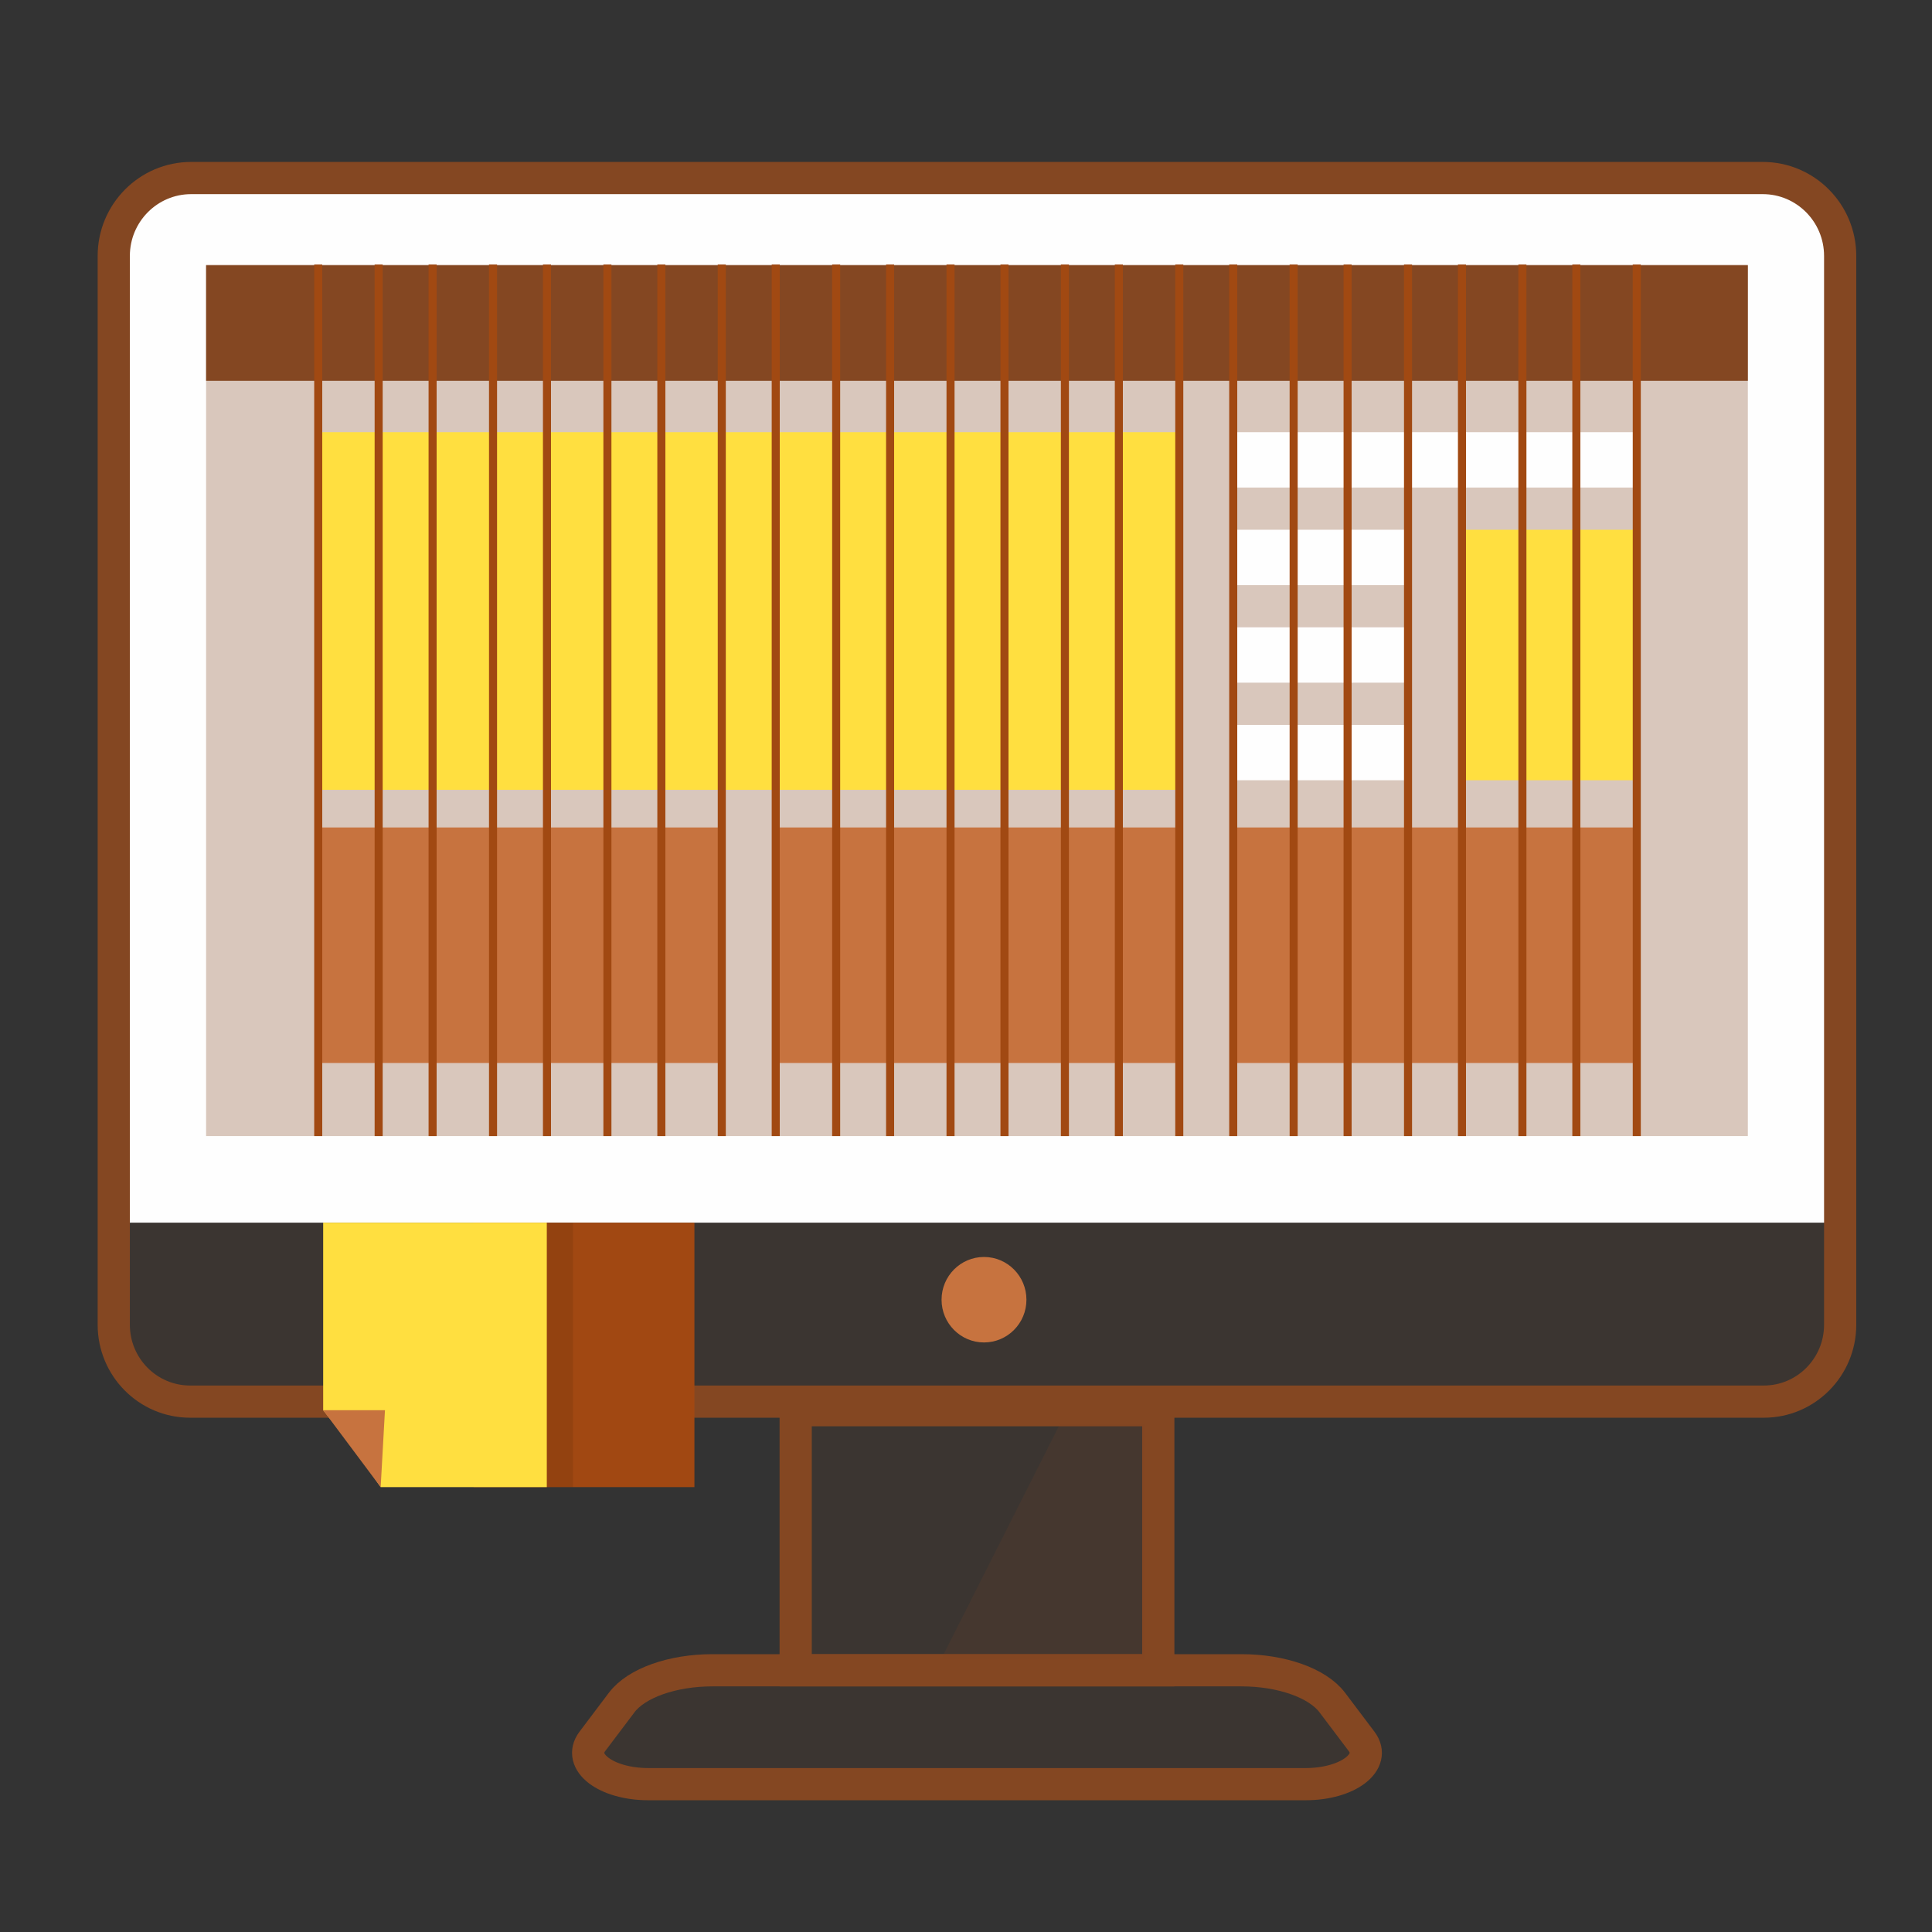 <?xml version="1.0" encoding="UTF-8"?>
<svg width="120px" height="120px" viewBox="0 0 120 120" version="1.1" xmlns="http://www.w3.org/2000/svg" xmlns:xlink="http://www.w3.org/1999/xlink">
    <rect x="0" y="0" width="120" height="120" fill="#333333" stroke="none"/>
    <!-- Generator: Sketch 41.2 (35397) - http://www.bohemiancoding.com/sketch -->
    <title>webd</title>
    <desc>Created with Sketch.</desc>
    <defs></defs>
    <g id="Page-1" stroke="none" stroke-width="1" fill="none" fill-rule="evenodd">
        <g id="iPad-Pro-Portrait-Copy" transform="translate(-638, -332)">
            <g id="Page-1" transform="translate(645, 343)">
                <path d="M107.297,64.942 L0.065,64.942 L0.065,6.403 C0.065,2.898 2.886,0.057 6.367,0.057 L100.997,0.057 C104.476,0.057 107.297,2.898 107.297,6.403 L107.297,64.942 Z" id="Fill-5" fill="#FEFEFE"></path>
                <path d="M101.084,76.057 L6.279,76.057 C2.848,76.057 0.065,73.256 0.065,69.799 L0.065,64.943 L107.297,64.943 L107.297,69.799 C107.297,73.256 104.514,76.057 101.084,76.057" id="Fill-6" fill="#844823" opacity="0.1"></path>
                <path d="M102.489,0.058 L4.873,0.058 C2.219,0.058 0.066,2.225 0.066,4.899 L0.066,64.943 L0.066,71.281 C0.066,73.919 2.189,76.057 4.808,76.057 L102.556,76.057 C105.173,76.057 107.296,73.919 107.296,71.281 L107.296,64.943 L107.296,4.899 C107.296,2.225 105.143,0.058 102.489,0.058 Z" id="Stroke-7" stroke="#844722" stroke-width="2"></path>
                <polygon id="Fill-8" fill="#844823" opacity="0.3" points="5.801 59.564 101.562 59.564 101.562 5.435 5.801 5.435"></polygon>
                <path d="M56.754,69.728 C56.754,71.193 55.575,72.382 54.118,72.382 C52.663,72.382 51.482,71.193 51.482,69.728 C51.482,68.263 52.663,67.073 54.118,67.073 C55.575,67.073 56.754,68.263 56.754,69.728" id="Fill-9" fill="#C7733F"></path>
                <path d="M74.088,99.817 L33.275,99.817 C30.639,99.817 28.829,98.435 29.794,97.158 L31.616,94.743 C32.526,93.538 34.761,92.744 37.249,92.744 L70.114,92.744 C72.602,92.744 74.837,93.538 75.747,94.743 L77.569,97.158 C78.534,98.435 76.724,99.817 74.088,99.817" id="Fill-10" fill="#844823" opacity="0.1"></path>
                <path d="M74.088,99.817 L33.275,99.817 C30.639,99.817 28.829,98.435 29.794,97.158 L31.616,94.743 C32.526,93.538 34.761,92.744 37.249,92.744 L70.114,92.744 C72.602,92.744 74.837,93.538 75.747,94.743 L77.569,97.158 C78.534,98.435 76.724,99.817 74.088,99.817 Z" id="Stroke-11" stroke="#844722" stroke-width="2"></path>
                <polygon id="Fill-12" fill="#844823" opacity="0.1" points="42.421 92.745 64.944 92.745 64.944 76.589 42.421 76.589"></polygon>
                <polygon id="Stroke-13" stroke="#844722" stroke-width="2" points="42.421 92.745 64.944 92.745 64.944 76.589 42.421 76.589"></polygon>
                <polygon id="Fill-14" fill="#844823" opacity="0.15" points="58.839 77.44 64.047 77.44 64.047 92.08 51.445 92.08"></polygon>
                <g id="Group-8" transform="translate(12.226, 64.286)">
                    <polygon id="Fill-15" fill="#A14812" points="10.189 17.081 23.906 17.081 23.906 0.657 10.189 0.657"></polygon>
                    <polygon id="Fill-15-Copy-2" fill="#000000" opacity="0.086" points="14.264 17.081 16.366 17.081 16.366 0.657 14.264 0.657"></polygon>
                    <polygon id="Fill-16" fill="#FFDF40" points="14.737 17.081 4.418 17.081 2.814 14.769 0.847 12.303 0.847 0.657 14.737 0.657"></polygon>
                    <polygon id="Fill-17" fill="#C7733F" points="0.846 12.303 4.685 12.303 4.418 17.081"></polygon>
                </g>
                <polygon id="Fill-18" fill="#844722" points="5.801 12.654 101.562 12.654 101.562 5.477 5.801 5.477"></polygon>
                <polygon id="Fill-19" fill="#FFDF40" points="12.766 38.057 66.247 38.057 66.247 15.844 12.766 15.844"></polygon>
                <polygon id="Fill-20" fill="#C7733F" points="12.764 55.025 37.83 55.025 37.83 40.395 12.764 40.395"></polygon>
                <polygon id="Fill-21" fill="#C7733F" points="41.181 55.025 66.247 55.025 66.247 40.395 41.181 40.395"></polygon>
                <polygon id="Fill-22" fill="#C7733F" points="69.597 55.025 94.596 55.025 94.596 40.395 69.597 40.395"></polygon>
                <polygon id="Fill-23" fill="#FEFEFE" points="69.597 19.282 94.596 19.282 94.596 15.844 69.597 15.844"></polygon>
                <polygon id="Fill-24" fill="#FEFEFE" points="69.599 25.341 80.456 25.341 80.456 21.903 69.599 21.903"></polygon>
                <polygon id="Fill-25" fill="#FFDF40" points="83.807 37.463 94.689 37.463 94.689 21.905 83.807 21.905"></polygon>
                <polygon id="Fill-26" fill="#FEFEFE" points="69.599 31.402 80.456 31.402 80.456 27.964 69.599 27.964"></polygon>
                <polygon id="Fill-27" fill="#FEFEFE" points="69.599 37.463 80.456 37.463 80.456 34.025 69.599 34.025"></polygon>
                <path d="M12.766,5.435 L12.766,59.564" id="Stroke-28" stroke="#A14912" stroke-width="0.5"></path>
                <path d="M16.519,5.435 L16.519,59.564" id="Stroke-29" stroke="#A14912" stroke-width="0.5"></path>
                <path d="M19.87,5.435 L19.87,59.564" id="Stroke-30" stroke="#A14912" stroke-width="0.5"></path>
                <path d="M23.623,5.435 L23.623,59.564" id="Stroke-31" stroke="#A14912" stroke-width="0.5"></path>
                <path d="M26.974,5.435 L26.974,59.564" id="Stroke-32" stroke="#A14912" stroke-width="0.5"></path>
                <path d="M30.727,5.435 L30.727,59.564" id="Stroke-33" stroke="#A14912" stroke-width="0.5"></path>
                <path d="M34.078,5.435 L34.078,59.564" id="Stroke-34" stroke="#A14912" stroke-width="0.5"></path>
                <path d="M37.831,5.435 L37.831,59.564" id="Stroke-35" stroke="#A14912" stroke-width="0.5"></path>
                <path d="M41.182,5.435 L41.182,59.564" id="Stroke-36" stroke="#A14912" stroke-width="0.5"></path>
                <path d="M44.935,5.435 L44.935,59.564" id="Stroke-37" stroke="#A14912" stroke-width="0.5"></path>
                <path d="M48.286,5.435 L48.286,59.564" id="Stroke-38" stroke="#A14912" stroke-width="0.5"></path>
                <path d="M52.039,5.435 L52.039,59.564" id="Stroke-39" stroke="#A14912" stroke-width="0.5"></path>
                <path d="M55.39,5.435 L55.39,59.564" id="Stroke-40" stroke="#A14912" stroke-width="0.5"></path>
                <path d="M59.143,5.435 L59.143,59.564" id="Stroke-41" stroke="#A14912" stroke-width="0.5"></path>
                <path d="M62.494,5.435 L62.494,59.564" id="Stroke-42" stroke="#A14912" stroke-width="0.5"></path>
                <path d="M66.247,5.435 L66.247,59.564" id="Stroke-43" stroke="#A14912" stroke-width="0.5"></path>
                <path d="M69.598,5.435 L69.598,59.564" id="Stroke-44" stroke="#A14912" stroke-width="0.5"></path>
                <path d="M73.351,5.435 L73.351,59.564" id="Stroke-45" stroke="#A14912" stroke-width="0.5"></path>
                <path d="M76.702,5.435 L76.702,59.564" id="Stroke-46" stroke="#A14912" stroke-width="0.5"></path>
                <path d="M80.455,5.435 L80.455,59.564" id="Stroke-47" stroke="#A14912" stroke-width="0.5"></path>
                <path d="M83.806,5.435 L83.806,59.564" id="Stroke-48" stroke="#A14912" stroke-width="0.5"></path>
                <path d="M87.559,5.435 L87.559,59.564" id="Stroke-49" stroke="#A14912" stroke-width="0.5"></path>
                <path d="M90.91,5.435 L90.91,59.564" id="Stroke-50" stroke="#A14912" stroke-width="0.5"></path>
                <path d="M94.663,5.435 L94.663,59.564" id="Stroke-51" stroke="#A14912" stroke-width="0.5"></path>
            </g>
        </g>
    </g>
</svg>